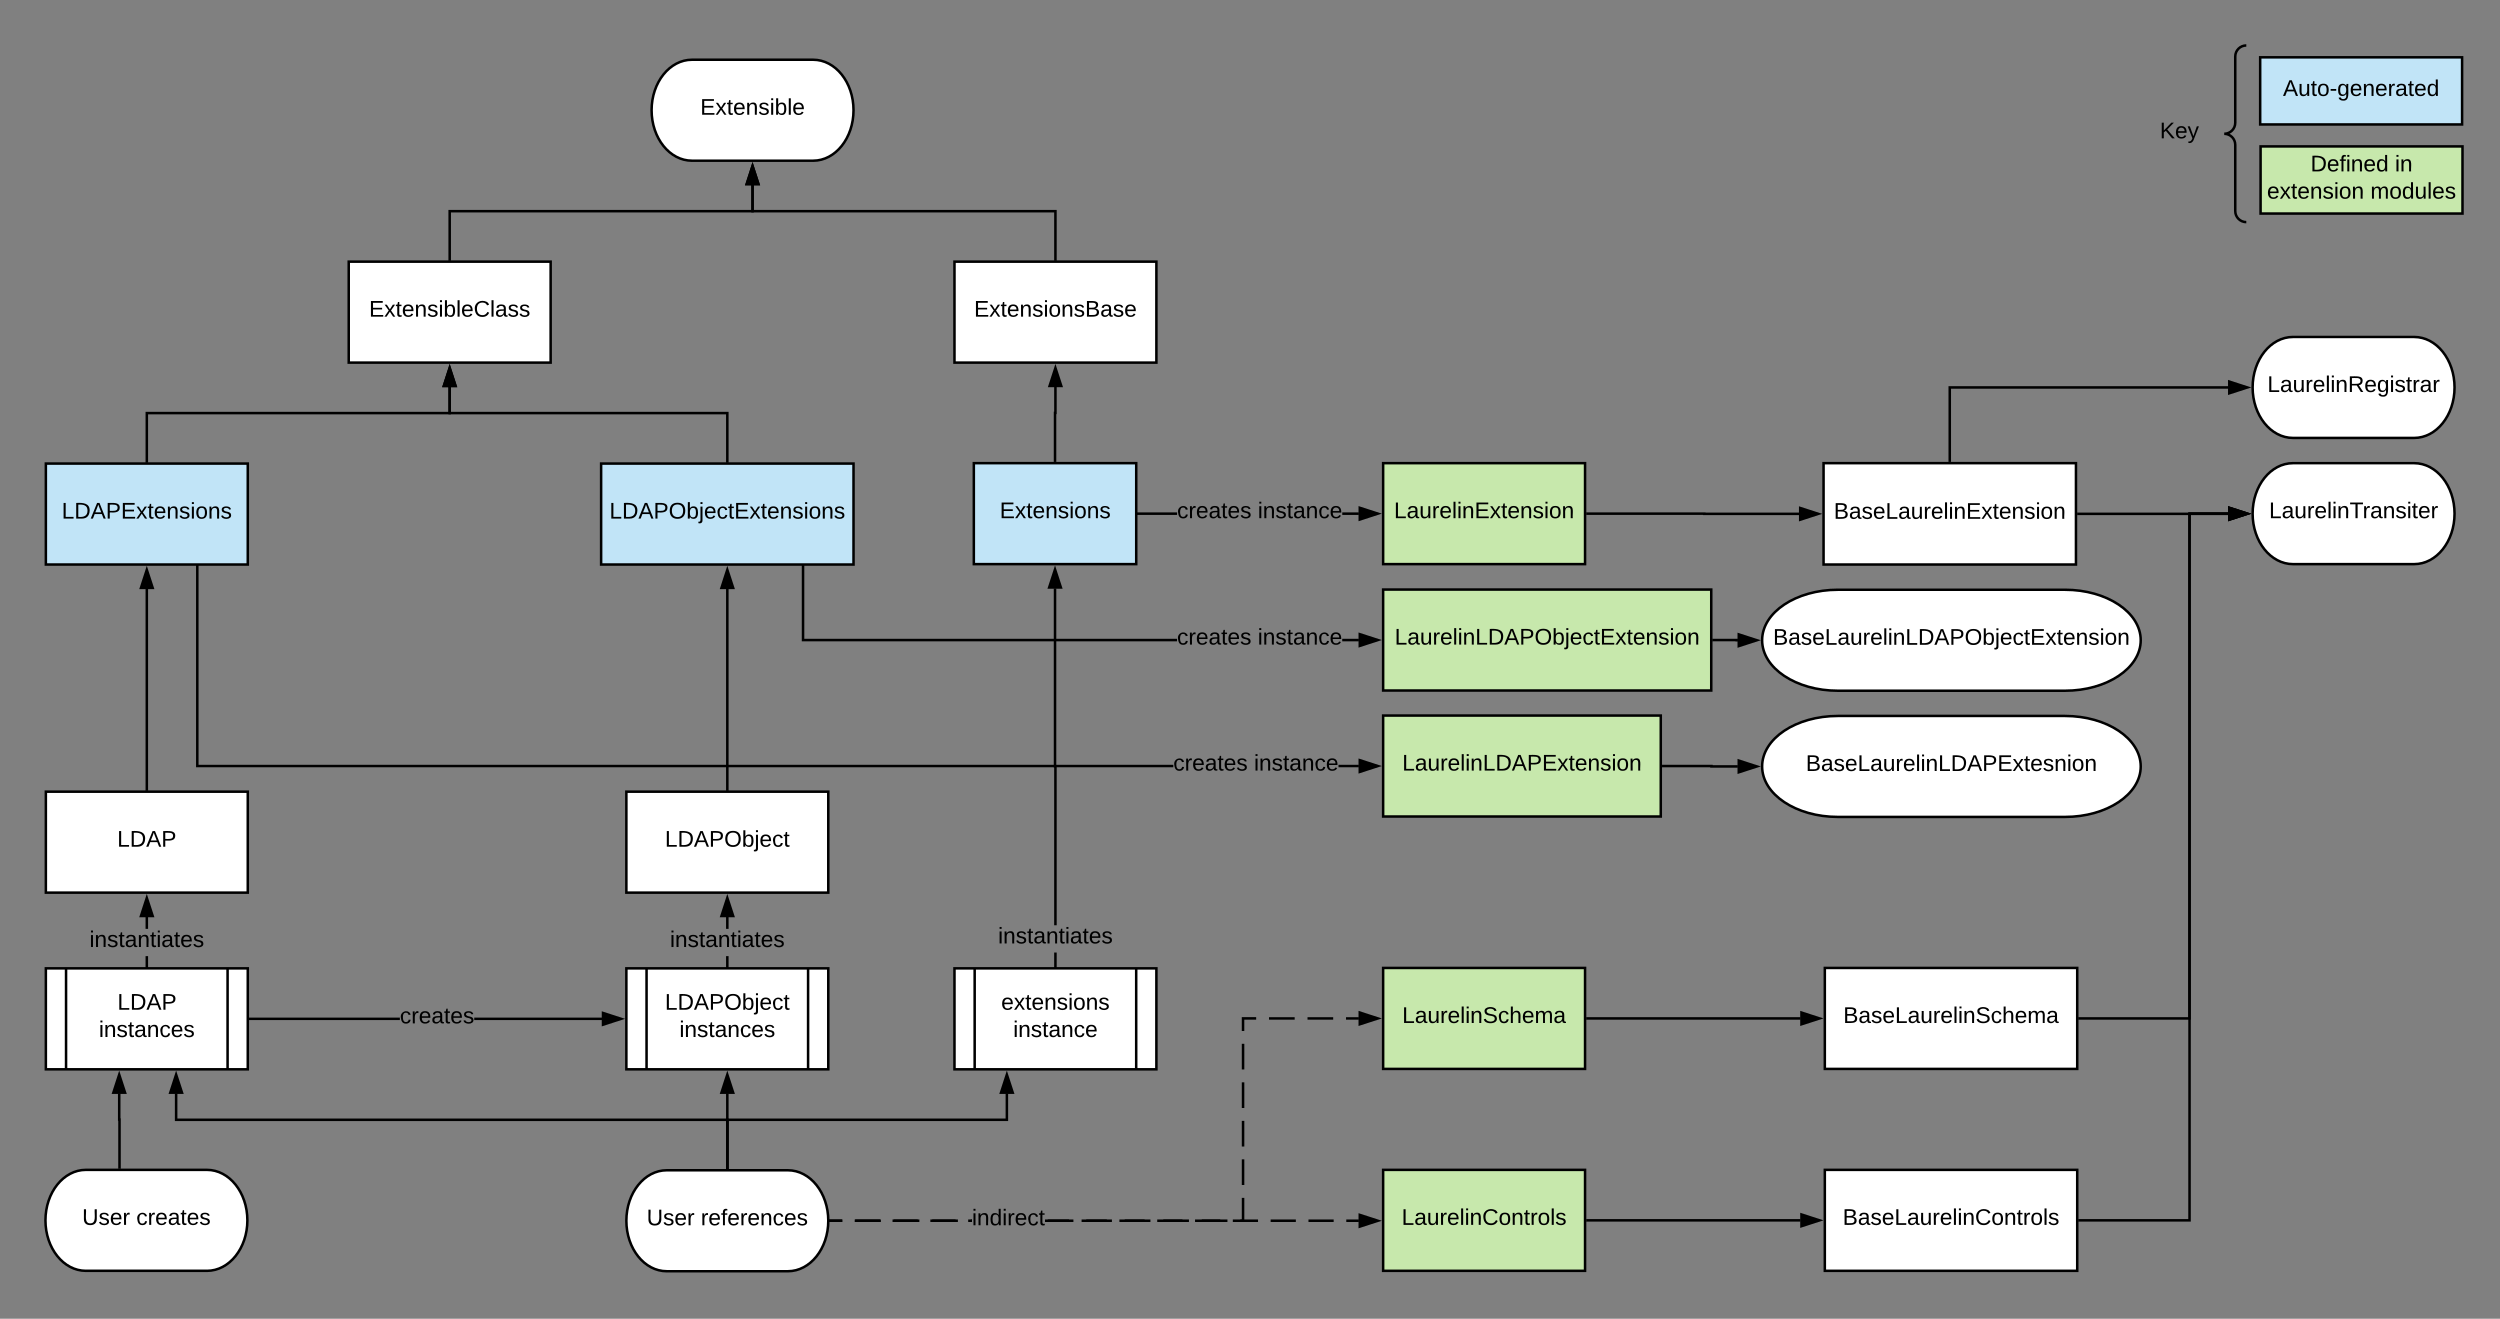<svg xmlns="http://www.w3.org/2000/svg" xmlns:xlink="http://www.w3.org/1999/xlink" xmlns:lucid="lucid" width="1981.04" height="1045"><rect width="100%" height="100%" fill="#808080" stroke="none"/><g transform="translate(0 0)" lucid:page-tab-id="0_0"><path d="M276.34 207.34h160v80h-160z" stroke="#000" stroke-width="2" fill="#fff"/><use xlink:href="#a" transform="matrix(1,0,0,1,281.34,212.34) translate(11.1 38.6)"/><path d="M756.34 207.34h160v80h-160z" stroke="#000" stroke-width="2" fill="#fff"/><use xlink:href="#b" transform="matrix(1,0,0,1,761.34,212.34) translate(10.525 38.6)"/><path d="M36.34 367.34h160v80h-160z" stroke="#000" stroke-width="2" fill="#c1e4f7"/><use xlink:href="#c" transform="matrix(1,0,0,1,41.34,372.34) translate(7.55 38.6)"/><path d="M476.34 367.34h200v80h-200z" stroke="#000" stroke-width="2" fill="#c1e4f7"/><use xlink:href="#d" transform="matrix(1,0,0,1,481.34,372.34) translate(1.575 38.6)"/><path d="M356.34 306.58v20.76h-240v39" stroke="#000" stroke-width="2" fill="none"/><path d="M360.97 305.84h-9.27l4.64-14.26z"/><path d="M362.35 306.84h-12.02l6-18.5zm-9.27-2h6.52l-3.26-10.03zM117.34 367.34h-2v-1h2z"/><path d="M356.34 306.58v20.76h220v39" stroke="#000" stroke-width="2" fill="none"/><path d="M360.97 305.84h-9.27l4.64-14.26z"/><path d="M362.35 306.84h-12.02l6-18.5zm-9.27-2h6.52l-3.26-10.03zM577.34 367.34h-2v-1h2z"/><path d="M771.68 367.02h128.68v80H771.68z" stroke="#000" stroke-width="2" fill="#c1e4f7"/><use xlink:href="#e" transform="matrix(1,0,0,1,776.679,372.019) translate(15.525 38.6)"/><path d="M836.34 306.58v20.6h-.32v38.84" stroke="#000" stroke-width="2" fill="none"/><path d="M840.97 305.84h-9.27l4.64-14.26z"/><path d="M842.35 306.84h-12.02l6-18.5zm-9.27-2h6.52l-3.26-10.03zM837.02 367.02h-2v-1h2z"/><path d="M36.34 627.34h160v80h-160z" stroke="#000" stroke-width="2" fill="#fff"/><use xlink:href="#f" transform="matrix(1,0,0,1,41.34,632.34) translate(51.525 38.6)"/><path d="M116.34 466.58v159.76" stroke="#000" stroke-width="2" fill="none"/><path d="M120.97 465.84h-9.27l4.64-14.26z"/><path d="M122.35 466.84h-12.02l6-18.5zm-9.27-2h6.52l-3.26-10.03zM117.34 627.34h-2v-1h2z"/><path d="M496.34 627.34h160v80h-160z" stroke="#000" stroke-width="2" fill="#fff"/><use xlink:href="#g" transform="matrix(1,0,0,1,501.34,632.34) translate(25.55 38.6)"/><path d="M576.34 466.58v159.76" stroke="#000" stroke-width="2" fill="none"/><path d="M580.97 465.84h-9.27l4.64-14.26z"/><path d="M582.35 466.84h-12.02l6-18.5zm-9.27-2h6.52l-3.26-10.03zM577.34 627.34h-2v-1h2z"/><path d="M36.34 767.34h160v80h-160z" stroke="#000" stroke-width="2" fill="#fff"/><path d="M52.34 767.34v80m128-80v80" stroke="#000" stroke-width="2" fill="none"/><use xlink:href="#h" transform="matrix(1,0,0,1,61.34,772.34) translate(31.7 27.8)"/><use xlink:href="#i" transform="matrix(1,0,0,1,61.34,772.34) translate(17.025 49.4)"/><path d="M117.34 766.34h-2v-8.7h2zm0-30.3h-2v-9.46h2zM117.34 767.34h-2v-1h2zM120.97 725.84h-9.27l4.64-14.26z"/><path d="M122.35 726.84h-12.02l6-18.5zm-9.27-2h6.52l-3.26-10.03z"/><use xlink:href="#j" transform="matrix(1,0,0,1,70.89,736.036) translate(0 14.4)"/><path d="M496.34 767.34h160v80h-160z" stroke="#000" stroke-width="2" fill="#fff"/><path d="M512.34 767.34v80m128-80v80" stroke="#000" stroke-width="2" fill="none"/><use xlink:href="#k" transform="matrix(1,0,0,1,521.34,772.34) translate(5.55 27.8)"/><use xlink:href="#i" transform="matrix(1,0,0,1,521.34,772.34) translate(17.025 49.4)"/><path d="M577.34 766.34h-2v-8.7h2zm0-30.3h-2v-9.46h2zM577.34 767.34h-2v-1h2zM580.97 725.84h-9.27l4.64-14.26z"/><path d="M582.35 726.84h-12.02l6-18.5zm-9.27-2h6.52l-3.26-10.03z"/><use xlink:href="#j" transform="matrix(1,0,0,1,530.89,736.036) translate(0 14.4)"/><path d="M316.86 808.34H197.34v-2h119.52zm160.24 0H375.8v-2h101.3zM197.34 808.34h-1v-2h1zM492.1 807.34l-14.26 4.63v-9.27z"/><path d="M495.34 807.34l-18.5 6v-12zm-16.5 3.26l10.03-3.26-10.03-3.26z"/><use xlink:href="#l" transform="matrix(1,0,0,1,316.865,796.54) translate(0 14.4)"/><path d="M756.34 767.34h160v80h-160z" stroke="#000" stroke-width="2" fill="#fff"/><path d="M772.34 767.34v80m128-80v80" stroke="#000" stroke-width="2" fill="none"/><use xlink:href="#m" transform="matrix(1,0,0,1,781.34,772.34) translate(12.025 27.8)"/><use xlink:href="#n" transform="matrix(1,0,0,1,781.34,772.34) translate(21.525 49.4)"/><path d="M837.34 766.34h-2V754.8h2zm-.32-160.16h.32V733.2h-2V608.18h-.32V466.25h2zM837.34 767.34h-2v-1h2zM840.65 465.52h-9.27l4.64-14.27z"/><path d="M842.03 466.52H830l6.02-18.5zm-9.27-2h6.52l-3.26-10.03z"/><use xlink:href="#j" transform="matrix(1,0,0,1,790.89,733.2) translate(0 14.4)"/><path d="M164.02 927.02c17.67 0 32 17.9 32 40s-14.33 40-32 40h-96c-17.67 0-32-17.9-32-40s14.33-40 32-40z" stroke="#000" stroke-width="2" fill="#fff"/><use xlink:href="#o" transform="matrix(1,0,0,1,41.019,932.019) translate(24.075 38.6)"/><use xlink:href="#p" transform="matrix(1,0,0,1,41.019,932.019) translate(66.975 38.6)"/><path d="M94.7 926.02v-38.84h-.23v-20.6" stroke="#000" stroke-width="2" fill="none"/><path d="M95.7 927.02h-2v-1h2zM99.1 865.84h-9.26l4.63-14.26z"/><path d="M100.48 866.84H88.46l6-18.5zm-9.27-2h6.53l-3.26-10.03z"/><path d="M624.34 927.34c17.67 0 32 17.9 32 40s-14.33 40-32 40h-96c-17.67 0-32-17.9-32-40s14.33-40 32-40z" stroke="#000" stroke-width="2" fill="#fff"/><use xlink:href="#o" transform="matrix(1,0,0,1,501.34,932.34) translate(11.1 38.6)"/><use xlink:href="#q" transform="matrix(1,0,0,1,501.34,932.34) translate(54 38.6)"/><path d="M576.34 926.34v-59.76" stroke="#000" stroke-width="2" fill="none"/><path d="M577.34 927.34h-2v-1h2zM580.97 865.84h-9.27l4.64-14.26z"/><path d="M582.35 866.84h-12.02l6-18.5zm-9.27-2h6.52l-3.26-10.03z"/><path d="M576.34 926.34v-39h221.52v-20.76" stroke="#000" stroke-width="2" fill="none"/><path d="M577.34 927.34h-2v-1h2zM802.5 865.84h-9.28l4.64-14.26z"/><path d="M803.87 866.84h-12.02l6-18.5zm-9.27-2h6.52l-3.26-10.03zM140.57 886.34h436.77v40h-2v-38H138.57v-21.76h2zM577.34 927.34h-2v-1h2zM144.2 865.84h-9.26l4.63-14.26z"/><path d="M145.58 866.84h-12.02l6-18.5zm-9.27-2h6.53l-3.26-10.03z"/><path d="M644.34 47.34c17.67 0 32 17.9 32 40s-14.33 40-32 40h-96c-17.67 0-32-17.9-32-40s14.33-40 32-40z" stroke="#000" stroke-width="2" fill="#fff"/><use xlink:href="#r" transform="matrix(1,0,0,1,521.34,52.34) translate(33.55 38.6)"/><path d="M356.34 206.34v-39h240v-20.76" stroke="#000" stroke-width="2" fill="none"/><path d="M357.34 207.34h-2v-1h2zM600.97 145.84h-9.27l4.64-14.26z"/><path d="M602.35 146.84h-12.02l6-18.5zm-9.27-2h6.52l-3.26-10.03z"/><path d="M836.34 206.34v-39h-240v-20.76" stroke="#000" stroke-width="2" fill="none"/><path d="M837.34 207.34h-2v-1h2zM600.97 145.84h-9.27l4.64-14.26z"/><path d="M602.35 146.84h-12.02l6-18.5zm-9.27-2h6.52l-3.26-10.03z"/><path d="M1096.02 367.02h160v80h-160z" stroke="#000" stroke-width="2" fill="#c7e8ac"/><use xlink:href="#s" transform="matrix(1,0,0,1,1101.019,372.019) translate(3.6 38.6)"/><path d="M932.74 408.02h-31.38v-2h31.38zm144.04 0h-13.14v-2h13.14zM901.36 408.02h-1v-2h1zM1091.78 407.02l-14.26 4.63v-9.27z"/><path d="M1095.02 407.02l-18.5 6v-12zm-16.5 3.26l10.03-3.26-10.03-3.26z"/><use xlink:href="#t" transform="matrix(1,0,0,1,932.739,396.219) translate(0 14.4)"/><use xlink:href="#n" transform="matrix(1,0,0,1,932.739,396.219) translate(63.95 14.4)"/><path d="M1096.02 467.18h260v80h-260z" stroke="#000" stroke-width="2" fill="#c7e8ac"/><use xlink:href="#u" transform="matrix(1,0,0,1,1101.019,472.179) translate(4.15 38.6)"/><path d="M637.34 506.18H932.7v2H635.34v-59.84h2zm439.44 0v2h-13.18v-2zM637.34 448.34h-2v-1h2zM1091.78 507.18l-14.26 4.63v-9.26z"/><path d="M1095.02 507.18l-18.5 6v-12zm-16.5 3.26l10.03-3.26-10.03-3.26z"/><use xlink:href="#t" transform="matrix(1,0,0,1,932.698,496.379) translate(0 14.4)"/><use xlink:href="#n" transform="matrix(1,0,0,1,932.698,496.379) translate(63.95 14.4)"/><path d="M1096.02 567.02h220v80h-220z" stroke="#000" stroke-width="2" fill="#c7e8ac"/><use xlink:href="#v" transform="matrix(1,0,0,1,1101.019,572.019) translate(10.125 38.6)"/><path d="M157.34 606.02h772.4v2h-774.4V448.34h2zm919.44 0v2h-16.14v-2zM157.34 448.34h-2v-1h2zM1091.78 607.02l-14.26 4.63v-9.27z"/><path d="M1095.02 607.02l-18.5 6v-12zm-16.5 3.26l10.03-3.26-10.03-3.26z"/><use xlink:href="#t" transform="matrix(1,0,0,1,929.735,596.219) translate(0 14.4)"/><use xlink:href="#n" transform="matrix(1,0,0,1,929.735,596.219) translate(63.95 14.4)"/><path d="M1445.02 367.02h200v80.32h-200z" stroke="#000" stroke-width="2" fill="#fff"/><use xlink:href="#w" transform="matrix(1,0,0,1,1450.019,372.019) translate(3.1 39.1)"/><path d="M1257.02 407.02h93.5v.16h75.26" stroke="#000" stroke-width="2" fill="none"/><path d="M1257.02 408.02h-1v-2h1zM1440.78 407.18l-14.26 4.63v-9.26z"/><path d="M1444.02 407.18l-18.5 6v-12zm-16.5 3.26l10.03-3.26-10.03-3.26z"/><path d="M1636.34 467.34c33.14 0 60 17.9 60 40s-26.86 40-60 40h-180c-33.14 0-60-17.9-60-40s26.86-40 60-40z" stroke="#000" stroke-width="2" fill="#fff"/><use xlink:href="#x" transform="matrix(1,0,0,1,1401.34,472.34) translate(3.65 38.6)"/><path d="M1357.02 507.18h19.16v.16h.92" stroke="#000" stroke-width="2" fill="none"/><path d="M1357.02 508.18h-1v-2h1zM1392.1 507.34l-14.26 4.63v-9.27z"/><path d="M1395.34 507.34l-18.5 6v-12zm-16.5 3.26l10.03-3.26-10.03-3.26z"/><path d="M1636.34 567.34c33.14 0 60 17.9 60 40s-26.86 40-60 40h-180c-33.14 0-60-17.9-60-40s26.86-40 60-40z" stroke="#000" stroke-width="2" fill="#fff"/><use xlink:href="#y" transform="matrix(1,0,0,1,1401.34,572.34) translate(29.625 38.6)"/><path d="M1317.02 607.02h39.16v.32h20.92" stroke="#000" stroke-width="2" fill="none"/><path d="M1317.02 608.02h-1v-2h1zM1392.1 607.34l-14.26 4.63v-9.27z"/><path d="M1395.34 607.34l-18.5 6v-12zm-16.5 3.26l10.03-3.26-10.03-3.26z"/><path d="M1096.02 767.02h160v80h-160z" stroke="#000" stroke-width="2" fill="#c7e8ac"/><use xlink:href="#z" transform="matrix(1,0,0,1,1101.019,772.019) translate(10.1 38.6)"/><path d="M1096.02 927.02h160v80h-160z" stroke="#000" stroke-width="2" fill="#c7e8ac"/><use xlink:href="#A" transform="matrix(1,0,0,1,1101.019,932.019) translate(9.65 38.6)"/><path d="M667.33 968.34h-10v-2h10zm29.96 0h-20v-2h20zm29.95 0h-19.98v-2h19.98zm29.96 0h-19.97v-2h19.98zm13 0h-3v-2h3zm106.85 0h-19.98v-2h19.98zm29.96 0h-19.97v-2H907zm29.97 0H917v-2h19.97zm29.96 0h-19.97v-2h19.97zm29.96 0H976.9v-2h19.97zm29.95 0h-19.97v-2h19.97zm29.96 0h-19.96v-2h19.97zm19.98 0h-9.98v-2h9.98zm-229.7 0h-19.03v-2h19.04z"/><path d="M657.34 968.34h-1.06l.06-1-.04-1h1.04zM1091.78 967.34l-14.26 4.63v-9.27z"/><path d="M1095.02 967.34l-18.5 6v-12zm-16.5 3.26l10.03-3.26-10.03-3.26zM667.5 968.34h-10.16v-2h10.17zm30.53 0h-20.35v-2h20.35zm30.5 0H708.2v-2h20.34zm30.52 0H738.7v-2h20.35zm11.15 0h-.98v-2h.98zm80.4 0h-20.35v-2h20.34zm30.5 0h-20.33v-2h20.34zm30.52 0h-20.34v-2h20.34zm30.52 0H921.8v-2h20.34zm30.5 0h-20.33v-2h20.35zm13.38 0h-3.2v-2h1.2V949.2h2zm0-29.32h-2v-20.34h2zm0-30.5h-2v-20.35h2zm0-30.52h-2v-20.35h2zm0-30.52h-2v-20.34h2zm9.4-39.46H986v8.95h-2v-10.95h11.4zm30.5 0h-20.34v-2h20.35zm30.52 0h-20.34v-2h20.34zm20.34 0h-10.17v-2h10.18zM657.34 968.34h-1.06l.06-1-.04-1h1.04zM1091.78 807.02l-14.26 4.63v-9.27z"/><path d="M1095.02 807.02l-18.5 6v-12zm-16.5 3.26l10.03-3.26-10.03-3.26z"/><use xlink:href="#B" transform="matrix(1,0,0,1,770.199,956.54) translate(0 14.4)"/><path d="M1446.02 767.02h200v80h-200z" stroke="#000" stroke-width="2" fill="#fff"/><use xlink:href="#C" transform="matrix(1,0,0,1,1451.019,772.019) translate(9.6 38.6)"/><path d="M1446.02 927.02h200v80h-200z" stroke="#000" stroke-width="2" fill="#fff"/><use xlink:href="#D" transform="matrix(1,0,0,1,1451.019,932.019) translate(9.15 38.6)"/><path d="M1257.02 967.02h169.76" stroke="#000" stroke-width="2" fill="none"/><path d="M1257.02 968.02h-1v-2h1zM1441.78 967.02l-14.26 4.63v-9.27z"/><path d="M1445.02 967.02l-18.5 6v-12zm-16.5 3.26l10.03-3.26-10.03-3.26z"/><path d="M1257.02 807.02h169.76" stroke="#000" stroke-width="2" fill="none"/><path d="M1257.02 808.02h-1v-2h1zM1441.78 807.02l-14.26 4.63v-9.27z"/><path d="M1445.02 807.02l-18.5 6v-12zm-16.5 3.26l10.03-3.26-10.03-3.26z"/><path d="M1791 45.42h160v53.2h-160z" stroke="#000" stroke-width="2" fill="#c1e4f7"/><use xlink:href="#E" transform="matrix(1,0,0,1,1796,50.419) translate(13.05 25.6)"/><path d="M1791.32 116.02h160v53.2h-160z" stroke="#000" stroke-width="2" fill="#c7e8ac"/><use xlink:href="#F" transform="matrix(1,0,0,1,1796.321,121.019) translate(34.575 14.8)"/><use xlink:href="#G" transform="matrix(1,0,0,1,1796.321,121.019) translate(101.475 14.8)"/><use xlink:href="#H" transform="matrix(1,0,0,1,1796.321,121.019) translate(0.075 36.4)"/><use xlink:href="#I" transform="matrix(1,0,0,1,1796.321,121.019) translate(82.025 36.4)"/><path d="M1700 36.02h80v140h-80z" fill="none"/><path d="M1780 176.02c-4.83 0-8.75-3.92-8.75-8.75v-52.5c0-4.83-3.92-8.75-8.75-8.75 4.83 0 8.75-3.92 8.75-8.75v-52.5c0-4.83 3.92-8.75 8.75-8.75" stroke="#000" stroke-width="2" fill="none"/><use xlink:href="#J" transform="matrix(1,0,0,1,1705,41.019) translate(6.5 68.6)"/><path d="M1913.02 267.02c17.67 0 32 17.9 32 40s-14.33 40-32 40h-96c-17.67 0-32-17.9-32-40s14.33-40 32-40z" stroke="#000" stroke-width="2" fill="#fff"/><use xlink:href="#K" transform="matrix(1,0,0,1,1790.019,272.019) translate(6.675 38.6)"/><path d="M1913.02 367.02c17.67 0 32 17.9 32 40s-14.33 40-32 40h-96c-17.67 0-32-17.9-32-40s14.33-40 32-40z" stroke="#000" stroke-width="2" fill="#fff"/><use xlink:href="#L" transform="matrix(1,0,0,1,1790.019,372.019) translate(8 38.6)"/><path d="M1647.02 967.02h88v-560h30.76" stroke="#000" stroke-width="2" fill="none"/><path d="M1647.02 968.02h-1v-2h1zM1780.78 407.02l-14.26 4.63v-9.27z"/><path d="M1784.02 407.02l-18.5 6v-12zm-16.5 3.26l10.03-3.26-10.03-3.26z"/><path d="M1647.02 807.02h88v-400h30.76" stroke="#000" stroke-width="2" fill="none"/><path d="M1647.02 808.02h-1v-2h1zM1780.78 407.02l-14.26 4.63v-9.27z"/><path d="M1784.02 407.02l-18.5 6v-12zm-16.5 3.26l10.03-3.26-10.03-3.26z"/><path d="M1646.02 407.18h119.77" stroke="#000" stroke-width="2" fill="none"/><path d="M1646.02 408.18h-1v-2h1zM1780.8 407.18l-14.28 4.63v-9.26z"/><path d="M1784.02 407.18l-18.5 6v-12zm-16.5 3.26l10.03-3.26-10.03-3.26z"/><path d="M1545.02 366.02v-59h220.76" stroke="#000" stroke-width="2" fill="none"/><path d="M1546.02 367.02h-2v-1h2zM1780.78 307.02l-14.26 4.63v-9.27z"/><path d="M1784.02 307.02l-18.5 6v-12zm-16.5 3.26l10.03-3.26-10.03-3.26z"/><defs><path d="M30 0v-248h187v28H63v79h144v27H63v87h162V0H30" id="M"/><path d="M141 0L90-78 38 0H4l68-98-65-92h35l48 74 47-74h35l-64 92 68 98h-35" id="N"/><path d="M59-47c-2 24 18 29 38 22v24C64 9 27 4 27-40v-127H5v-23h24l9-43h21v43h35v23H59v120" id="O"/><path d="M100-194c63 0 86 42 84 106H49c0 40 14 67 53 68 26 1 43-12 49-29l28 8c-11 28-37 45-77 45C44 4 14-33 15-96c1-61 26-98 85-98zm52 81c6-60-76-77-97-28-3 7-6 17-6 28h103" id="P"/><path d="M117-194c89-4 53 116 60 194h-32v-121c0-31-8-49-39-48C34-167 62-67 57 0H25l-1-190h30c1 10-1 24 2 32 11-22 29-35 61-36" id="Q"/><path d="M135-143c-3-34-86-38-87 0 15 53 115 12 119 90S17 21 10-45l28-5c4 36 97 45 98 0-10-56-113-15-118-90-4-57 82-63 122-42 12 7 21 19 24 35" id="R"/><path d="M24-231v-30h32v30H24zM24 0v-190h32V0H24" id="S"/><path d="M115-194c53 0 69 39 70 98 0 66-23 100-70 100C84 3 66-7 56-30L54 0H23l1-261h32v101c10-23 28-34 59-34zm-8 174c40 0 45-34 45-75 0-40-5-75-45-74-42 0-51 32-51 76 0 43 10 73 51 73" id="T"/><path d="M24 0v-261h32V0H24" id="U"/><path d="M212-179c-10-28-35-45-73-45-59 0-87 40-87 99 0 60 29 101 89 101 43 0 62-24 78-52l27 14C228-24 195 4 139 4 59 4 22-46 18-125c-6-104 99-153 187-111 19 9 31 26 39 46" id="V"/><path d="M141-36C126-15 110 5 73 4 37 3 15-17 15-53c-1-64 63-63 125-63 3-35-9-54-41-54-24 1-41 7-42 31l-33-3c5-37 33-52 76-52 45 0 72 20 72 64v82c-1 20 7 32 28 27v20c-31 9-61-2-59-35zM48-53c0 20 12 33 32 33 41-3 63-29 60-74-43 2-92-5-92 41" id="W"/><g id="a"><use transform="matrix(0.05,0,0,0.05,0,0)" xlink:href="#M"/><use transform="matrix(0.05,0,0,0.05,12,0)" xlink:href="#N"/><use transform="matrix(0.05,0,0,0.05,21,0)" xlink:href="#O"/><use transform="matrix(0.05,0,0,0.05,26,0)" xlink:href="#P"/><use transform="matrix(0.05,0,0,0.05,36,0)" xlink:href="#Q"/><use transform="matrix(0.05,0,0,0.05,46,0)" xlink:href="#R"/><use transform="matrix(0.05,0,0,0.05,55,0)" xlink:href="#S"/><use transform="matrix(0.05,0,0,0.05,58.95,0)" xlink:href="#T"/><use transform="matrix(0.05,0,0,0.05,68.95,0)" xlink:href="#U"/><use transform="matrix(0.05,0,0,0.05,72.9,0)" xlink:href="#P"/><use transform="matrix(0.05,0,0,0.05,82.9,0)" xlink:href="#V"/><use transform="matrix(0.05,0,0,0.05,95.85,0)" xlink:href="#U"/><use transform="matrix(0.05,0,0,0.05,99.8,0)" xlink:href="#W"/><use transform="matrix(0.05,0,0,0.05,109.8,0)" xlink:href="#R"/><use transform="matrix(0.05,0,0,0.05,118.8,0)" xlink:href="#R"/></g><path d="M100-194c62-1 85 37 85 99 1 63-27 99-86 99S16-35 15-95c0-66 28-99 85-99zM99-20c44 1 53-31 53-75 0-43-8-75-51-75s-53 32-53 75 10 74 51 75" id="X"/><path d="M160-131c35 5 61 23 61 61C221 17 115-2 30 0v-248c76 3 177-17 177 60 0 33-19 50-47 57zm-97-11c50-1 110 9 110-42 0-47-63-36-110-37v79zm0 115c55-2 124 14 124-45 0-56-70-42-124-44v89" id="Y"/><g id="b"><use transform="matrix(0.05,0,0,0.05,0,0)" xlink:href="#M"/><use transform="matrix(0.05,0,0,0.05,12,0)" xlink:href="#N"/><use transform="matrix(0.05,0,0,0.05,21,0)" xlink:href="#O"/><use transform="matrix(0.05,0,0,0.05,26,0)" xlink:href="#P"/><use transform="matrix(0.05,0,0,0.05,36,0)" xlink:href="#Q"/><use transform="matrix(0.05,0,0,0.05,46,0)" xlink:href="#R"/><use transform="matrix(0.05,0,0,0.05,55,0)" xlink:href="#S"/><use transform="matrix(0.05,0,0,0.05,58.95,0)" xlink:href="#X"/><use transform="matrix(0.05,0,0,0.05,68.95,0)" xlink:href="#Q"/><use transform="matrix(0.05,0,0,0.05,78.95,0)" xlink:href="#R"/><use transform="matrix(0.05,0,0,0.05,87.95,0)" xlink:href="#Y"/><use transform="matrix(0.05,0,0,0.05,99.95,0)" xlink:href="#W"/><use transform="matrix(0.05,0,0,0.05,109.95,0)" xlink:href="#R"/><use transform="matrix(0.05,0,0,0.05,118.95,0)" xlink:href="#P"/></g><path d="M30 0v-248h33v221h125V0H30" id="Z"/><path d="M30-248c118-7 216 8 213 122C240-48 200 0 122 0H30v-248zM63-27c89 8 146-16 146-99s-60-101-146-95v194" id="aa"/><path d="M205 0l-28-72H64L36 0H1l101-248h38L239 0h-34zm-38-99l-47-123c-12 45-31 82-46 123h93" id="ab"/><path d="M30-248c87 1 191-15 191 75 0 78-77 80-158 76V0H30v-248zm33 125c57 0 124 11 124-50 0-59-68-47-124-48v98" id="ac"/><g id="c"><use transform="matrix(0.05,0,0,0.05,0,0)" xlink:href="#Z"/><use transform="matrix(0.05,0,0,0.05,10,0)" xlink:href="#aa"/><use transform="matrix(0.05,0,0,0.05,22.95,0)" xlink:href="#ab"/><use transform="matrix(0.05,0,0,0.05,34.95,0)" xlink:href="#ac"/><use transform="matrix(0.05,0,0,0.05,46.95,0)" xlink:href="#M"/><use transform="matrix(0.05,0,0,0.05,58.95,0)" xlink:href="#N"/><use transform="matrix(0.05,0,0,0.05,67.95,0)" xlink:href="#O"/><use transform="matrix(0.05,0,0,0.05,72.95,0)" xlink:href="#P"/><use transform="matrix(0.05,0,0,0.05,82.95,0)" xlink:href="#Q"/><use transform="matrix(0.05,0,0,0.05,92.95,0)" xlink:href="#R"/><use transform="matrix(0.05,0,0,0.05,101.95,0)" xlink:href="#S"/><use transform="matrix(0.05,0,0,0.05,105.9,0)" xlink:href="#X"/><use transform="matrix(0.05,0,0,0.05,115.9,0)" xlink:href="#Q"/><use transform="matrix(0.05,0,0,0.05,125.9,0)" xlink:href="#R"/></g><path d="M140-251c81 0 123 46 123 126C263-46 219 4 140 4 59 4 17-45 17-125s42-126 123-126zm0 227c63 0 89-41 89-101s-29-99-89-99c-61 0-89 39-89 99S79-25 140-24" id="ad"/><path d="M24-231v-30h32v30H24zM-9 49c24 4 33-6 33-30v-209h32V24c2 40-23 58-65 49V49" id="ae"/><path d="M96-169c-40 0-48 33-48 73s9 75 48 75c24 0 41-14 43-38l32 2c-6 37-31 61-74 61-59 0-76-41-82-99-10-93 101-131 147-64 4 7 5 14 7 22l-32 3c-4-21-16-35-41-35" id="af"/><g id="d"><use transform="matrix(0.05,0,0,0.05,0,0)" xlink:href="#Z"/><use transform="matrix(0.05,0,0,0.05,10,0)" xlink:href="#aa"/><use transform="matrix(0.05,0,0,0.05,22.95,0)" xlink:href="#ab"/><use transform="matrix(0.05,0,0,0.05,34.95,0)" xlink:href="#ac"/><use transform="matrix(0.05,0,0,0.05,46.95,0)" xlink:href="#ad"/><use transform="matrix(0.05,0,0,0.05,60.95,0)" xlink:href="#T"/><use transform="matrix(0.05,0,0,0.05,70.95,0)" xlink:href="#ae"/><use transform="matrix(0.05,0,0,0.05,74.9,0)" xlink:href="#P"/><use transform="matrix(0.05,0,0,0.05,84.9,0)" xlink:href="#af"/><use transform="matrix(0.05,0,0,0.05,93.9,0)" xlink:href="#O"/><use transform="matrix(0.05,0,0,0.05,98.9,0)" xlink:href="#M"/><use transform="matrix(0.05,0,0,0.05,110.9,0)" xlink:href="#N"/><use transform="matrix(0.05,0,0,0.05,119.9,0)" xlink:href="#O"/><use transform="matrix(0.05,0,0,0.05,124.9,0)" xlink:href="#P"/><use transform="matrix(0.05,0,0,0.05,134.9,0)" xlink:href="#Q"/><use transform="matrix(0.05,0,0,0.05,144.9,0)" xlink:href="#R"/><use transform="matrix(0.05,0,0,0.05,153.9,0)" xlink:href="#S"/><use transform="matrix(0.05,0,0,0.05,157.85,0)" xlink:href="#X"/><use transform="matrix(0.05,0,0,0.05,167.85,0)" xlink:href="#Q"/><use transform="matrix(0.05,0,0,0.05,177.85,0)" xlink:href="#R"/></g><g id="e"><use transform="matrix(0.05,0,0,0.05,0,0)" xlink:href="#M"/><use transform="matrix(0.05,0,0,0.05,12,0)" xlink:href="#N"/><use transform="matrix(0.05,0,0,0.05,21,0)" xlink:href="#O"/><use transform="matrix(0.05,0,0,0.05,26,0)" xlink:href="#P"/><use transform="matrix(0.05,0,0,0.05,36,0)" xlink:href="#Q"/><use transform="matrix(0.05,0,0,0.05,46,0)" xlink:href="#R"/><use transform="matrix(0.05,0,0,0.05,55,0)" xlink:href="#S"/><use transform="matrix(0.05,0,0,0.05,58.95,0)" xlink:href="#X"/><use transform="matrix(0.05,0,0,0.05,68.95,0)" xlink:href="#Q"/><use transform="matrix(0.05,0,0,0.05,78.95,0)" xlink:href="#R"/></g><g id="f"><use transform="matrix(0.05,0,0,0.05,0,0)" xlink:href="#Z"/><use transform="matrix(0.05,0,0,0.05,10,0)" xlink:href="#aa"/><use transform="matrix(0.05,0,0,0.05,22.95,0)" xlink:href="#ab"/><use transform="matrix(0.05,0,0,0.05,34.95,0)" xlink:href="#ac"/></g><g id="g"><use transform="matrix(0.05,0,0,0.05,0,0)" xlink:href="#Z"/><use transform="matrix(0.05,0,0,0.05,10,0)" xlink:href="#aa"/><use transform="matrix(0.05,0,0,0.05,22.95,0)" xlink:href="#ab"/><use transform="matrix(0.05,0,0,0.05,34.95,0)" xlink:href="#ac"/><use transform="matrix(0.05,0,0,0.05,46.95,0)" xlink:href="#ad"/><use transform="matrix(0.05,0,0,0.05,60.95,0)" xlink:href="#T"/><use transform="matrix(0.05,0,0,0.05,70.95,0)" xlink:href="#ae"/><use transform="matrix(0.05,0,0,0.05,74.9,0)" xlink:href="#P"/><use transform="matrix(0.05,0,0,0.05,84.9,0)" xlink:href="#af"/><use transform="matrix(0.05,0,0,0.05,93.9,0)" xlink:href="#O"/></g><g id="h"><use transform="matrix(0.05,0,0,0.05,0,0)" xlink:href="#Z"/><use transform="matrix(0.05,0,0,0.05,10,0)" xlink:href="#aa"/><use transform="matrix(0.05,0,0,0.05,22.95,0)" xlink:href="#ab"/><use transform="matrix(0.05,0,0,0.05,34.95,0)" xlink:href="#ac"/></g><g id="i"><use transform="matrix(0.05,0,0,0.05,0,0)" xlink:href="#S"/><use transform="matrix(0.05,0,0,0.05,3.95,0)" xlink:href="#Q"/><use transform="matrix(0.05,0,0,0.05,13.95,0)" xlink:href="#R"/><use transform="matrix(0.05,0,0,0.05,22.95,0)" xlink:href="#O"/><use transform="matrix(0.05,0,0,0.05,27.95,0)" xlink:href="#W"/><use transform="matrix(0.05,0,0,0.05,37.95,0)" xlink:href="#Q"/><use transform="matrix(0.05,0,0,0.05,47.95,0)" xlink:href="#af"/><use transform="matrix(0.05,0,0,0.05,56.95,0)" xlink:href="#P"/><use transform="matrix(0.05,0,0,0.05,66.95,0)" xlink:href="#R"/></g><g id="j"><use transform="matrix(0.05,0,0,0.05,0,0)" xlink:href="#S"/><use transform="matrix(0.05,0,0,0.05,3.95,0)" xlink:href="#Q"/><use transform="matrix(0.05,0,0,0.05,13.95,0)" xlink:href="#R"/><use transform="matrix(0.05,0,0,0.05,22.95,0)" xlink:href="#O"/><use transform="matrix(0.05,0,0,0.05,27.95,0)" xlink:href="#W"/><use transform="matrix(0.05,0,0,0.05,37.95,0)" xlink:href="#Q"/><use transform="matrix(0.05,0,0,0.05,47.95,0)" xlink:href="#O"/><use transform="matrix(0.05,0,0,0.05,52.95,0)" xlink:href="#S"/><use transform="matrix(0.05,0,0,0.05,56.9,0)" xlink:href="#W"/><use transform="matrix(0.05,0,0,0.05,66.9,0)" xlink:href="#O"/><use transform="matrix(0.05,0,0,0.05,71.9,0)" xlink:href="#P"/><use transform="matrix(0.05,0,0,0.05,81.9,0)" xlink:href="#R"/></g><g id="k"><use transform="matrix(0.05,0,0,0.05,0,0)" xlink:href="#Z"/><use transform="matrix(0.05,0,0,0.05,10,0)" xlink:href="#aa"/><use transform="matrix(0.05,0,0,0.05,22.95,0)" xlink:href="#ab"/><use transform="matrix(0.05,0,0,0.05,34.95,0)" xlink:href="#ac"/><use transform="matrix(0.05,0,0,0.05,46.95,0)" xlink:href="#ad"/><use transform="matrix(0.05,0,0,0.05,60.95,0)" xlink:href="#T"/><use transform="matrix(0.05,0,0,0.05,70.95,0)" xlink:href="#ae"/><use transform="matrix(0.05,0,0,0.05,74.9,0)" xlink:href="#P"/><use transform="matrix(0.05,0,0,0.05,84.9,0)" xlink:href="#af"/><use transform="matrix(0.05,0,0,0.05,93.9,0)" xlink:href="#O"/></g><path d="M114-163C36-179 61-72 57 0H25l-1-190h30c1 12-1 29 2 39 6-27 23-49 58-41v29" id="ag"/><g id="l"><use transform="matrix(0.05,0,0,0.05,0,0)" xlink:href="#af"/><use transform="matrix(0.05,0,0,0.05,9,0)" xlink:href="#ag"/><use transform="matrix(0.05,0,0,0.05,14.95,0)" xlink:href="#P"/><use transform="matrix(0.05,0,0,0.05,24.95,0)" xlink:href="#W"/><use transform="matrix(0.05,0,0,0.05,34.95,0)" xlink:href="#O"/><use transform="matrix(0.05,0,0,0.05,39.95,0)" xlink:href="#P"/><use transform="matrix(0.05,0,0,0.05,49.95,0)" xlink:href="#R"/></g><g id="m"><use transform="matrix(0.05,0,0,0.05,0,0)" xlink:href="#P"/><use transform="matrix(0.05,0,0,0.05,10,0)" xlink:href="#N"/><use transform="matrix(0.05,0,0,0.05,19,0)" xlink:href="#O"/><use transform="matrix(0.05,0,0,0.05,24,0)" xlink:href="#P"/><use transform="matrix(0.05,0,0,0.05,34,0)" xlink:href="#Q"/><use transform="matrix(0.05,0,0,0.05,44,0)" xlink:href="#R"/><use transform="matrix(0.05,0,0,0.05,53,0)" xlink:href="#S"/><use transform="matrix(0.05,0,0,0.05,56.95,0)" xlink:href="#X"/><use transform="matrix(0.05,0,0,0.05,66.95,0)" xlink:href="#Q"/><use transform="matrix(0.05,0,0,0.05,76.95,0)" xlink:href="#R"/></g><g id="n"><use transform="matrix(0.05,0,0,0.05,0,0)" xlink:href="#S"/><use transform="matrix(0.05,0,0,0.05,3.95,0)" xlink:href="#Q"/><use transform="matrix(0.05,0,0,0.05,13.95,0)" xlink:href="#R"/><use transform="matrix(0.05,0,0,0.05,22.95,0)" xlink:href="#O"/><use transform="matrix(0.05,0,0,0.05,27.95,0)" xlink:href="#W"/><use transform="matrix(0.05,0,0,0.05,37.95,0)" xlink:href="#Q"/><use transform="matrix(0.05,0,0,0.05,47.95,0)" xlink:href="#af"/><use transform="matrix(0.05,0,0,0.05,56.95,0)" xlink:href="#P"/></g><path d="M232-93c-1 65-40 97-104 97C67 4 28-28 28-90v-158h33c8 89-33 224 67 224 102 0 64-133 71-224h33v155" id="ah"/><g id="o"><use transform="matrix(0.05,0,0,0.05,0,0)" xlink:href="#ah"/><use transform="matrix(0.05,0,0,0.05,12.95,0)" xlink:href="#R"/><use transform="matrix(0.05,0,0,0.05,21.95,0)" xlink:href="#P"/><use transform="matrix(0.05,0,0,0.05,31.95,0)" xlink:href="#ag"/></g><g id="p"><use transform="matrix(0.05,0,0,0.05,0,0)" xlink:href="#af"/><use transform="matrix(0.05,0,0,0.05,9,0)" xlink:href="#ag"/><use transform="matrix(0.05,0,0,0.05,14.95,0)" xlink:href="#P"/><use transform="matrix(0.05,0,0,0.05,24.95,0)" xlink:href="#W"/><use transform="matrix(0.05,0,0,0.05,34.95,0)" xlink:href="#O"/><use transform="matrix(0.05,0,0,0.05,39.95,0)" xlink:href="#P"/><use transform="matrix(0.05,0,0,0.05,49.95,0)" xlink:href="#R"/></g><path d="M101-234c-31-9-42 10-38 44h38v23H63V0H32v-167H5v-23h27c-7-52 17-82 69-68v24" id="ai"/><g id="q"><use transform="matrix(0.05,0,0,0.05,0,0)" xlink:href="#ag"/><use transform="matrix(0.05,0,0,0.05,5.95,0)" xlink:href="#P"/><use transform="matrix(0.05,0,0,0.05,15.95,0)" xlink:href="#ai"/><use transform="matrix(0.05,0,0,0.05,20.95,0)" xlink:href="#P"/><use transform="matrix(0.05,0,0,0.05,30.95,0)" xlink:href="#ag"/><use transform="matrix(0.05,0,0,0.05,36.9,0)" xlink:href="#P"/><use transform="matrix(0.05,0,0,0.05,46.9,0)" xlink:href="#Q"/><use transform="matrix(0.05,0,0,0.05,56.9,0)" xlink:href="#af"/><use transform="matrix(0.05,0,0,0.05,65.9,0)" xlink:href="#P"/><use transform="matrix(0.05,0,0,0.05,75.9,0)" xlink:href="#R"/></g><g id="r"><use transform="matrix(0.05,0,0,0.05,0,0)" xlink:href="#M"/><use transform="matrix(0.05,0,0,0.05,12,0)" xlink:href="#N"/><use transform="matrix(0.05,0,0,0.05,21,0)" xlink:href="#O"/><use transform="matrix(0.05,0,0,0.05,26,0)" xlink:href="#P"/><use transform="matrix(0.05,0,0,0.05,36,0)" xlink:href="#Q"/><use transform="matrix(0.05,0,0,0.05,46,0)" xlink:href="#R"/><use transform="matrix(0.05,0,0,0.05,55,0)" xlink:href="#S"/><use transform="matrix(0.05,0,0,0.05,58.95,0)" xlink:href="#T"/><use transform="matrix(0.05,0,0,0.05,68.95,0)" xlink:href="#U"/><use transform="matrix(0.05,0,0,0.05,72.9,0)" xlink:href="#P"/></g><path d="M84 4C-5 8 30-112 23-190h32v120c0 31 7 50 39 49 72-2 45-101 50-169h31l1 190h-30c-1-10 1-25-2-33-11 22-28 36-60 37" id="aj"/><g id="s"><use transform="matrix(0.05,0,0,0.05,0,0)" xlink:href="#Z"/><use transform="matrix(0.05,0,0,0.05,10,0)" xlink:href="#W"/><use transform="matrix(0.05,0,0,0.05,20,0)" xlink:href="#aj"/><use transform="matrix(0.05,0,0,0.05,30,0)" xlink:href="#ag"/><use transform="matrix(0.05,0,0,0.05,35.95,0)" xlink:href="#P"/><use transform="matrix(0.05,0,0,0.05,45.95,0)" xlink:href="#U"/><use transform="matrix(0.05,0,0,0.05,49.9,0)" xlink:href="#S"/><use transform="matrix(0.05,0,0,0.05,53.85,0)" xlink:href="#Q"/><use transform="matrix(0.05,0,0,0.05,63.85,0)" xlink:href="#M"/><use transform="matrix(0.05,0,0,0.05,75.85,0)" xlink:href="#N"/><use transform="matrix(0.05,0,0,0.05,84.85,0)" xlink:href="#O"/><use transform="matrix(0.05,0,0,0.05,89.85,0)" xlink:href="#P"/><use transform="matrix(0.05,0,0,0.05,99.85,0)" xlink:href="#Q"/><use transform="matrix(0.05,0,0,0.05,109.85,0)" xlink:href="#R"/><use transform="matrix(0.05,0,0,0.05,118.85,0)" xlink:href="#S"/><use transform="matrix(0.05,0,0,0.05,122.8,0)" xlink:href="#X"/><use transform="matrix(0.05,0,0,0.05,132.8,0)" xlink:href="#Q"/></g><g id="t"><use transform="matrix(0.05,0,0,0.05,0,0)" xlink:href="#af"/><use transform="matrix(0.05,0,0,0.05,9,0)" xlink:href="#ag"/><use transform="matrix(0.05,0,0,0.05,14.95,0)" xlink:href="#P"/><use transform="matrix(0.05,0,0,0.05,24.95,0)" xlink:href="#W"/><use transform="matrix(0.05,0,0,0.05,34.95,0)" xlink:href="#O"/><use transform="matrix(0.05,0,0,0.05,39.95,0)" xlink:href="#P"/><use transform="matrix(0.05,0,0,0.05,49.95,0)" xlink:href="#R"/></g><g id="u"><use transform="matrix(0.05,0,0,0.05,0,0)" xlink:href="#Z"/><use transform="matrix(0.05,0,0,0.05,10,0)" xlink:href="#W"/><use transform="matrix(0.05,0,0,0.05,20,0)" xlink:href="#aj"/><use transform="matrix(0.05,0,0,0.05,30,0)" xlink:href="#ag"/><use transform="matrix(0.05,0,0,0.05,35.95,0)" xlink:href="#P"/><use transform="matrix(0.05,0,0,0.05,45.95,0)" xlink:href="#U"/><use transform="matrix(0.05,0,0,0.05,49.9,0)" xlink:href="#S"/><use transform="matrix(0.05,0,0,0.05,53.85,0)" xlink:href="#Q"/><use transform="matrix(0.05,0,0,0.05,63.85,0)" xlink:href="#Z"/><use transform="matrix(0.05,0,0,0.05,73.85,0)" xlink:href="#aa"/><use transform="matrix(0.05,0,0,0.05,86.8,0)" xlink:href="#ab"/><use transform="matrix(0.05,0,0,0.05,98.8,0)" xlink:href="#ac"/><use transform="matrix(0.05,0,0,0.05,110.8,0)" xlink:href="#ad"/><use transform="matrix(0.05,0,0,0.05,124.8,0)" xlink:href="#T"/><use transform="matrix(0.05,0,0,0.05,134.8,0)" xlink:href="#ae"/><use transform="matrix(0.05,0,0,0.05,138.75,0)" xlink:href="#P"/><use transform="matrix(0.05,0,0,0.05,148.75,0)" xlink:href="#af"/><use transform="matrix(0.05,0,0,0.05,157.75,0)" xlink:href="#O"/><use transform="matrix(0.05,0,0,0.05,162.75,0)" xlink:href="#M"/><use transform="matrix(0.05,0,0,0.05,174.75,0)" xlink:href="#N"/><use transform="matrix(0.05,0,0,0.05,183.75,0)" xlink:href="#O"/><use transform="matrix(0.05,0,0,0.05,188.75,0)" xlink:href="#P"/><use transform="matrix(0.05,0,0,0.05,198.75,0)" xlink:href="#Q"/><use transform="matrix(0.05,0,0,0.05,208.75,0)" xlink:href="#R"/><use transform="matrix(0.05,0,0,0.05,217.75,0)" xlink:href="#S"/><use transform="matrix(0.05,0,0,0.05,221.7,0)" xlink:href="#X"/><use transform="matrix(0.05,0,0,0.05,231.7,0)" xlink:href="#Q"/></g><g id="v"><use transform="matrix(0.05,0,0,0.05,0,0)" xlink:href="#Z"/><use transform="matrix(0.05,0,0,0.05,10,0)" xlink:href="#W"/><use transform="matrix(0.05,0,0,0.05,20,0)" xlink:href="#aj"/><use transform="matrix(0.05,0,0,0.05,30,0)" xlink:href="#ag"/><use transform="matrix(0.05,0,0,0.05,35.95,0)" xlink:href="#P"/><use transform="matrix(0.05,0,0,0.05,45.95,0)" xlink:href="#U"/><use transform="matrix(0.05,0,0,0.05,49.9,0)" xlink:href="#S"/><use transform="matrix(0.05,0,0,0.05,53.85,0)" xlink:href="#Q"/><use transform="matrix(0.05,0,0,0.05,63.85,0)" xlink:href="#Z"/><use transform="matrix(0.05,0,0,0.05,73.85,0)" xlink:href="#aa"/><use transform="matrix(0.05,0,0,0.05,86.8,0)" xlink:href="#ab"/><use transform="matrix(0.05,0,0,0.05,98.8,0)" xlink:href="#ac"/><use transform="matrix(0.05,0,0,0.05,110.8,0)" xlink:href="#M"/><use transform="matrix(0.05,0,0,0.05,122.8,0)" xlink:href="#N"/><use transform="matrix(0.05,0,0,0.05,131.8,0)" xlink:href="#O"/><use transform="matrix(0.05,0,0,0.05,136.8,0)" xlink:href="#P"/><use transform="matrix(0.05,0,0,0.05,146.8,0)" xlink:href="#Q"/><use transform="matrix(0.05,0,0,0.05,156.8,0)" xlink:href="#R"/><use transform="matrix(0.05,0,0,0.05,165.8,0)" xlink:href="#S"/><use transform="matrix(0.05,0,0,0.05,169.75,0)" xlink:href="#X"/><use transform="matrix(0.05,0,0,0.05,179.75,0)" xlink:href="#Q"/></g><g id="w"><use transform="matrix(0.05,0,0,0.05,0,0)" xlink:href="#Y"/><use transform="matrix(0.05,0,0,0.05,12,0)" xlink:href="#W"/><use transform="matrix(0.05,0,0,0.05,22,0)" xlink:href="#R"/><use transform="matrix(0.05,0,0,0.05,31,0)" xlink:href="#P"/><use transform="matrix(0.05,0,0,0.05,41,0)" xlink:href="#Z"/><use transform="matrix(0.05,0,0,0.05,51,0)" xlink:href="#W"/><use transform="matrix(0.05,0,0,0.05,61,0)" xlink:href="#aj"/><use transform="matrix(0.05,0,0,0.05,71,0)" xlink:href="#ag"/><use transform="matrix(0.05,0,0,0.05,76.95,0)" xlink:href="#P"/><use transform="matrix(0.05,0,0,0.05,86.95,0)" xlink:href="#U"/><use transform="matrix(0.05,0,0,0.05,90.9,0)" xlink:href="#S"/><use transform="matrix(0.05,0,0,0.05,94.85,0)" xlink:href="#Q"/><use transform="matrix(0.05,0,0,0.05,104.85,0)" xlink:href="#M"/><use transform="matrix(0.05,0,0,0.05,116.85,0)" xlink:href="#N"/><use transform="matrix(0.05,0,0,0.05,125.85,0)" xlink:href="#O"/><use transform="matrix(0.05,0,0,0.05,130.85,0)" xlink:href="#P"/><use transform="matrix(0.05,0,0,0.05,140.85,0)" xlink:href="#Q"/><use transform="matrix(0.05,0,0,0.05,150.85,0)" xlink:href="#R"/><use transform="matrix(0.05,0,0,0.05,159.85,0)" xlink:href="#S"/><use transform="matrix(0.05,0,0,0.05,163.8,0)" xlink:href="#X"/><use transform="matrix(0.05,0,0,0.05,173.8,0)" xlink:href="#Q"/></g><g id="x"><use transform="matrix(0.05,0,0,0.05,0,0)" xlink:href="#Y"/><use transform="matrix(0.05,0,0,0.05,12,0)" xlink:href="#W"/><use transform="matrix(0.05,0,0,0.05,22,0)" xlink:href="#R"/><use transform="matrix(0.05,0,0,0.05,31,0)" xlink:href="#P"/><use transform="matrix(0.05,0,0,0.05,41,0)" xlink:href="#Z"/><use transform="matrix(0.05,0,0,0.05,51,0)" xlink:href="#W"/><use transform="matrix(0.05,0,0,0.05,61,0)" xlink:href="#aj"/><use transform="matrix(0.05,0,0,0.05,71,0)" xlink:href="#ag"/><use transform="matrix(0.05,0,0,0.05,76.95,0)" xlink:href="#P"/><use transform="matrix(0.05,0,0,0.05,86.95,0)" xlink:href="#U"/><use transform="matrix(0.05,0,0,0.05,90.9,0)" xlink:href="#S"/><use transform="matrix(0.05,0,0,0.05,94.85,0)" xlink:href="#Q"/><use transform="matrix(0.05,0,0,0.05,104.85,0)" xlink:href="#Z"/><use transform="matrix(0.05,0,0,0.05,114.85,0)" xlink:href="#aa"/><use transform="matrix(0.05,0,0,0.05,127.8,0)" xlink:href="#ab"/><use transform="matrix(0.05,0,0,0.05,139.8,0)" xlink:href="#ac"/><use transform="matrix(0.05,0,0,0.05,151.8,0)" xlink:href="#ad"/><use transform="matrix(0.05,0,0,0.05,165.8,0)" xlink:href="#T"/><use transform="matrix(0.05,0,0,0.05,175.8,0)" xlink:href="#ae"/><use transform="matrix(0.05,0,0,0.05,179.75,0)" xlink:href="#P"/><use transform="matrix(0.05,0,0,0.05,189.75,0)" xlink:href="#af"/><use transform="matrix(0.05,0,0,0.05,198.75,0)" xlink:href="#O"/><use transform="matrix(0.05,0,0,0.05,203.75,0)" xlink:href="#M"/><use transform="matrix(0.05,0,0,0.05,215.75,0)" xlink:href="#N"/><use transform="matrix(0.05,0,0,0.05,224.75,0)" xlink:href="#O"/><use transform="matrix(0.05,0,0,0.05,229.75,0)" xlink:href="#P"/><use transform="matrix(0.05,0,0,0.05,239.75,0)" xlink:href="#Q"/><use transform="matrix(0.05,0,0,0.05,249.75,0)" xlink:href="#R"/><use transform="matrix(0.05,0,0,0.05,258.75,0)" xlink:href="#S"/><use transform="matrix(0.05,0,0,0.05,262.7,0)" xlink:href="#X"/><use transform="matrix(0.05,0,0,0.05,272.7,0)" xlink:href="#Q"/></g><g id="y"><use transform="matrix(0.05,0,0,0.05,0,0)" xlink:href="#Y"/><use transform="matrix(0.05,0,0,0.05,12,0)" xlink:href="#W"/><use transform="matrix(0.05,0,0,0.05,22,0)" xlink:href="#R"/><use transform="matrix(0.05,0,0,0.05,31,0)" xlink:href="#P"/><use transform="matrix(0.05,0,0,0.05,41,0)" xlink:href="#Z"/><use transform="matrix(0.05,0,0,0.05,51,0)" xlink:href="#W"/><use transform="matrix(0.05,0,0,0.05,61,0)" xlink:href="#aj"/><use transform="matrix(0.05,0,0,0.05,71,0)" xlink:href="#ag"/><use transform="matrix(0.05,0,0,0.05,76.95,0)" xlink:href="#P"/><use transform="matrix(0.05,0,0,0.05,86.95,0)" xlink:href="#U"/><use transform="matrix(0.05,0,0,0.05,90.9,0)" xlink:href="#S"/><use transform="matrix(0.05,0,0,0.05,94.85,0)" xlink:href="#Q"/><use transform="matrix(0.05,0,0,0.05,104.85,0)" xlink:href="#Z"/><use transform="matrix(0.05,0,0,0.05,114.85,0)" xlink:href="#aa"/><use transform="matrix(0.05,0,0,0.05,127.8,0)" xlink:href="#ab"/><use transform="matrix(0.05,0,0,0.05,139.8,0)" xlink:href="#ac"/><use transform="matrix(0.05,0,0,0.05,151.8,0)" xlink:href="#M"/><use transform="matrix(0.05,0,0,0.05,163.8,0)" xlink:href="#N"/><use transform="matrix(0.05,0,0,0.05,172.8,0)" xlink:href="#O"/><use transform="matrix(0.05,0,0,0.05,177.8,0)" xlink:href="#P"/><use transform="matrix(0.05,0,0,0.05,187.8,0)" xlink:href="#R"/><use transform="matrix(0.05,0,0,0.05,196.8,0)" xlink:href="#Q"/><use transform="matrix(0.05,0,0,0.05,206.8,0)" xlink:href="#S"/><use transform="matrix(0.05,0,0,0.05,210.75,0)" xlink:href="#X"/><use transform="matrix(0.05,0,0,0.05,220.75,0)" xlink:href="#Q"/></g><path d="M185-189c-5-48-123-54-124 2 14 75 158 14 163 119 3 78-121 87-175 55-17-10-28-26-33-46l33-7c5 56 141 63 141-1 0-78-155-14-162-118-5-82 145-84 179-34 5 7 8 16 11 25" id="ak"/><path d="M106-169C34-169 62-67 57 0H25v-261h32l-1 103c12-21 28-36 61-36 89 0 53 116 60 194h-32v-121c2-32-8-49-39-48" id="al"/><path d="M210-169c-67 3-38 105-44 169h-31v-121c0-29-5-50-35-48C34-165 62-65 56 0H25l-1-190h30c1 10-1 24 2 32 10-44 99-50 107 0 11-21 27-35 58-36 85-2 47 119 55 194h-31v-121c0-29-5-49-35-48" id="am"/><g id="z"><use transform="matrix(0.05,0,0,0.05,0,0)" xlink:href="#Z"/><use transform="matrix(0.05,0,0,0.05,10,0)" xlink:href="#W"/><use transform="matrix(0.05,0,0,0.05,20,0)" xlink:href="#aj"/><use transform="matrix(0.05,0,0,0.05,30,0)" xlink:href="#ag"/><use transform="matrix(0.05,0,0,0.05,35.95,0)" xlink:href="#P"/><use transform="matrix(0.05,0,0,0.05,45.95,0)" xlink:href="#U"/><use transform="matrix(0.05,0,0,0.05,49.9,0)" xlink:href="#S"/><use transform="matrix(0.05,0,0,0.05,53.85,0)" xlink:href="#Q"/><use transform="matrix(0.05,0,0,0.05,63.85,0)" xlink:href="#ak"/><use transform="matrix(0.05,0,0,0.05,75.85,0)" xlink:href="#af"/><use transform="matrix(0.05,0,0,0.05,84.85,0)" xlink:href="#al"/><use transform="matrix(0.05,0,0,0.05,94.85,0)" xlink:href="#P"/><use transform="matrix(0.05,0,0,0.05,104.85,0)" xlink:href="#am"/><use transform="matrix(0.05,0,0,0.05,119.8,0)" xlink:href="#W"/></g><g id="A"><use transform="matrix(0.05,0,0,0.05,0,0)" xlink:href="#Z"/><use transform="matrix(0.05,0,0,0.05,10,0)" xlink:href="#W"/><use transform="matrix(0.05,0,0,0.05,20,0)" xlink:href="#aj"/><use transform="matrix(0.05,0,0,0.05,30,0)" xlink:href="#ag"/><use transform="matrix(0.05,0,0,0.05,35.95,0)" xlink:href="#P"/><use transform="matrix(0.05,0,0,0.05,45.95,0)" xlink:href="#U"/><use transform="matrix(0.05,0,0,0.05,49.9,0)" xlink:href="#S"/><use transform="matrix(0.05,0,0,0.05,53.85,0)" xlink:href="#Q"/><use transform="matrix(0.05,0,0,0.05,63.85,0)" xlink:href="#V"/><use transform="matrix(0.05,0,0,0.05,76.8,0)" xlink:href="#X"/><use transform="matrix(0.05,0,0,0.05,86.8,0)" xlink:href="#Q"/><use transform="matrix(0.05,0,0,0.05,96.8,0)" xlink:href="#O"/><use transform="matrix(0.05,0,0,0.05,101.8,0)" xlink:href="#ag"/><use transform="matrix(0.05,0,0,0.05,107.75,0)" xlink:href="#X"/><use transform="matrix(0.05,0,0,0.05,117.75,0)" xlink:href="#U"/><use transform="matrix(0.05,0,0,0.05,121.7,0)" xlink:href="#R"/></g><path d="M85-194c31 0 48 13 60 33l-1-100h32l1 261h-30c-2-10 0-23-3-31C134-8 116 4 85 4 32 4 16-35 15-94c0-66 23-100 70-100zm9 24c-40 0-46 34-46 75 0 40 6 74 45 74 42 0 51-32 51-76 0-42-9-74-50-73" id="an"/><g id="B"><use transform="matrix(0.05,0,0,0.05,0,0)" xlink:href="#S"/><use transform="matrix(0.05,0,0,0.05,3.95,0)" xlink:href="#Q"/><use transform="matrix(0.05,0,0,0.05,13.95,0)" xlink:href="#an"/><use transform="matrix(0.05,0,0,0.05,23.95,0)" xlink:href="#S"/><use transform="matrix(0.05,0,0,0.05,27.9,0)" xlink:href="#ag"/><use transform="matrix(0.05,0,0,0.05,33.85,0)" xlink:href="#P"/><use transform="matrix(0.05,0,0,0.05,43.85,0)" xlink:href="#af"/><use transform="matrix(0.05,0,0,0.05,52.85,0)" xlink:href="#O"/></g><g id="C"><use transform="matrix(0.05,0,0,0.05,0,0)" xlink:href="#Y"/><use transform="matrix(0.05,0,0,0.05,12,0)" xlink:href="#W"/><use transform="matrix(0.05,0,0,0.05,22,0)" xlink:href="#R"/><use transform="matrix(0.05,0,0,0.05,31,0)" xlink:href="#P"/><use transform="matrix(0.05,0,0,0.05,41,0)" xlink:href="#Z"/><use transform="matrix(0.05,0,0,0.05,51,0)" xlink:href="#W"/><use transform="matrix(0.05,0,0,0.05,61,0)" xlink:href="#aj"/><use transform="matrix(0.05,0,0,0.05,71,0)" xlink:href="#ag"/><use transform="matrix(0.05,0,0,0.05,76.95,0)" xlink:href="#P"/><use transform="matrix(0.05,0,0,0.05,86.95,0)" xlink:href="#U"/><use transform="matrix(0.05,0,0,0.05,90.9,0)" xlink:href="#S"/><use transform="matrix(0.05,0,0,0.05,94.85,0)" xlink:href="#Q"/><use transform="matrix(0.05,0,0,0.05,104.85,0)" xlink:href="#ak"/><use transform="matrix(0.05,0,0,0.05,116.85,0)" xlink:href="#af"/><use transform="matrix(0.05,0,0,0.05,125.85,0)" xlink:href="#al"/><use transform="matrix(0.05,0,0,0.05,135.85,0)" xlink:href="#P"/><use transform="matrix(0.05,0,0,0.05,145.85,0)" xlink:href="#am"/><use transform="matrix(0.05,0,0,0.05,160.8,0)" xlink:href="#W"/></g><g id="D"><use transform="matrix(0.05,0,0,0.05,0,0)" xlink:href="#Y"/><use transform="matrix(0.05,0,0,0.05,12,0)" xlink:href="#W"/><use transform="matrix(0.05,0,0,0.05,22,0)" xlink:href="#R"/><use transform="matrix(0.05,0,0,0.05,31,0)" xlink:href="#P"/><use transform="matrix(0.05,0,0,0.05,41,0)" xlink:href="#Z"/><use transform="matrix(0.05,0,0,0.05,51,0)" xlink:href="#W"/><use transform="matrix(0.05,0,0,0.05,61,0)" xlink:href="#aj"/><use transform="matrix(0.05,0,0,0.05,71,0)" xlink:href="#ag"/><use transform="matrix(0.05,0,0,0.05,76.95,0)" xlink:href="#P"/><use transform="matrix(0.05,0,0,0.05,86.95,0)" xlink:href="#U"/><use transform="matrix(0.05,0,0,0.05,90.9,0)" xlink:href="#S"/><use transform="matrix(0.05,0,0,0.05,94.85,0)" xlink:href="#Q"/><use transform="matrix(0.05,0,0,0.05,104.85,0)" xlink:href="#V"/><use transform="matrix(0.05,0,0,0.05,117.8,0)" xlink:href="#X"/><use transform="matrix(0.05,0,0,0.05,127.8,0)" xlink:href="#Q"/><use transform="matrix(0.05,0,0,0.05,137.8,0)" xlink:href="#O"/><use transform="matrix(0.05,0,0,0.05,142.8,0)" xlink:href="#ag"/><use transform="matrix(0.05,0,0,0.05,148.75,0)" xlink:href="#X"/><use transform="matrix(0.05,0,0,0.05,158.75,0)" xlink:href="#U"/><use transform="matrix(0.05,0,0,0.05,162.7,0)" xlink:href="#R"/></g><path d="M16-82v-28h88v28H16" id="ao"/><path d="M177-190C167-65 218 103 67 71c-23-6-38-20-44-43l32-5c15 47 100 32 89-28v-30C133-14 115 1 83 1 29 1 15-40 15-95c0-56 16-97 71-98 29-1 48 16 59 35 1-10 0-23 2-32h30zM94-22c36 0 50-32 50-73 0-42-14-75-50-75-39 0-46 34-46 75s6 73 46 73" id="ap"/><g id="E"><use transform="matrix(0.05,0,0,0.05,0,0)" xlink:href="#ab"/><use transform="matrix(0.05,0,0,0.05,12,0)" xlink:href="#aj"/><use transform="matrix(0.05,0,0,0.05,22,0)" xlink:href="#O"/><use transform="matrix(0.05,0,0,0.05,27,0)" xlink:href="#X"/><use transform="matrix(0.05,0,0,0.05,37,0)" xlink:href="#ao"/><use transform="matrix(0.05,0,0,0.05,42.95,0)" xlink:href="#ap"/><use transform="matrix(0.05,0,0,0.05,52.95,0)" xlink:href="#P"/><use transform="matrix(0.05,0,0,0.05,62.95,0)" xlink:href="#Q"/><use transform="matrix(0.05,0,0,0.05,72.95,0)" xlink:href="#P"/><use transform="matrix(0.05,0,0,0.05,82.95,0)" xlink:href="#ag"/><use transform="matrix(0.05,0,0,0.05,88.9,0)" xlink:href="#W"/><use transform="matrix(0.05,0,0,0.05,98.9,0)" xlink:href="#O"/><use transform="matrix(0.05,0,0,0.05,103.9,0)" xlink:href="#P"/><use transform="matrix(0.05,0,0,0.05,113.9,0)" xlink:href="#an"/></g><g id="F"><use transform="matrix(0.05,0,0,0.05,0,0)" xlink:href="#aa"/><use transform="matrix(0.05,0,0,0.05,12.95,0)" xlink:href="#P"/><use transform="matrix(0.05,0,0,0.05,22.95,0)" xlink:href="#ai"/><use transform="matrix(0.05,0,0,0.05,27.95,0)" xlink:href="#S"/><use transform="matrix(0.05,0,0,0.05,31.9,0)" xlink:href="#Q"/><use transform="matrix(0.05,0,0,0.05,41.9,0)" xlink:href="#P"/><use transform="matrix(0.05,0,0,0.05,51.9,0)" xlink:href="#an"/></g><g id="G"><use transform="matrix(0.05,0,0,0.05,0,0)" xlink:href="#S"/><use transform="matrix(0.05,0,0,0.05,3.95,0)" xlink:href="#Q"/></g><g id="H"><use transform="matrix(0.05,0,0,0.05,0,0)" xlink:href="#P"/><use transform="matrix(0.05,0,0,0.05,10,0)" xlink:href="#N"/><use transform="matrix(0.05,0,0,0.05,19,0)" xlink:href="#O"/><use transform="matrix(0.05,0,0,0.05,24,0)" xlink:href="#P"/><use transform="matrix(0.05,0,0,0.05,34,0)" xlink:href="#Q"/><use transform="matrix(0.05,0,0,0.05,44,0)" xlink:href="#R"/><use transform="matrix(0.05,0,0,0.05,53,0)" xlink:href="#S"/><use transform="matrix(0.05,0,0,0.05,56.95,0)" xlink:href="#X"/><use transform="matrix(0.05,0,0,0.05,66.95,0)" xlink:href="#Q"/></g><g id="I"><use transform="matrix(0.05,0,0,0.05,0,0)" xlink:href="#am"/><use transform="matrix(0.05,0,0,0.05,14.95,0)" xlink:href="#X"/><use transform="matrix(0.05,0,0,0.05,24.95,0)" xlink:href="#an"/><use transform="matrix(0.05,0,0,0.05,34.95,0)" xlink:href="#aj"/><use transform="matrix(0.05,0,0,0.05,44.95,0)" xlink:href="#U"/><use transform="matrix(0.05,0,0,0.05,48.9,0)" xlink:href="#P"/><use transform="matrix(0.05,0,0,0.05,58.9,0)" xlink:href="#R"/></g><path d="M194 0L95-120 63-95V0H30v-248h33v124l119-124h40L117-140 236 0h-42" id="aq"/><path d="M179-190L93 31C79 59 56 82 12 73V49c39 6 53-20 64-50L1-190h34L92-34l54-156h33" id="ar"/><g id="J"><use transform="matrix(0.05,0,0,0.05,0,0)" xlink:href="#aq"/><use transform="matrix(0.05,0,0,0.05,12,0)" xlink:href="#P"/><use transform="matrix(0.05,0,0,0.05,22,0)" xlink:href="#ar"/></g><path d="M233-177c-1 41-23 64-60 70L243 0h-38l-65-103H63V0H30v-248c88 3 205-21 203 71zM63-129c60-2 137 13 137-47 0-61-80-42-137-45v92" id="as"/><g id="K"><use transform="matrix(0.05,0,0,0.05,0,0)" xlink:href="#Z"/><use transform="matrix(0.05,0,0,0.05,10,0)" xlink:href="#W"/><use transform="matrix(0.05,0,0,0.05,20,0)" xlink:href="#aj"/><use transform="matrix(0.05,0,0,0.05,30,0)" xlink:href="#ag"/><use transform="matrix(0.05,0,0,0.05,35.95,0)" xlink:href="#P"/><use transform="matrix(0.05,0,0,0.05,45.95,0)" xlink:href="#U"/><use transform="matrix(0.05,0,0,0.05,49.9,0)" xlink:href="#S"/><use transform="matrix(0.05,0,0,0.05,53.85,0)" xlink:href="#Q"/><use transform="matrix(0.05,0,0,0.05,63.85,0)" xlink:href="#as"/><use transform="matrix(0.05,0,0,0.05,76.8,0)" xlink:href="#P"/><use transform="matrix(0.05,0,0,0.05,86.8,0)" xlink:href="#ap"/><use transform="matrix(0.05,0,0,0.05,96.8,0)" xlink:href="#S"/><use transform="matrix(0.05,0,0,0.05,100.75,0)" xlink:href="#R"/><use transform="matrix(0.05,0,0,0.05,109.75,0)" xlink:href="#O"/><use transform="matrix(0.05,0,0,0.05,114.75,0)" xlink:href="#ag"/><use transform="matrix(0.05,0,0,0.05,120.7,0)" xlink:href="#W"/><use transform="matrix(0.05,0,0,0.05,130.7,0)" xlink:href="#ag"/></g><path d="M127-220V0H93v-220H8v-28h204v28h-85" id="at"/><g id="L"><use transform="matrix(0.05,0,0,0.05,0,0)" xlink:href="#Z"/><use transform="matrix(0.05,0,0,0.05,10,0)" xlink:href="#W"/><use transform="matrix(0.05,0,0,0.05,20,0)" xlink:href="#aj"/><use transform="matrix(0.05,0,0,0.05,30,0)" xlink:href="#ag"/><use transform="matrix(0.05,0,0,0.05,35.95,0)" xlink:href="#P"/><use transform="matrix(0.05,0,0,0.05,45.95,0)" xlink:href="#U"/><use transform="matrix(0.05,0,0,0.05,49.9,0)" xlink:href="#S"/><use transform="matrix(0.05,0,0,0.05,53.85,0)" xlink:href="#Q"/><use transform="matrix(0.05,0,0,0.05,63.85,0)" xlink:href="#at"/><use transform="matrix(0.05,0,0,0.05,74.15,0)" xlink:href="#ag"/><use transform="matrix(0.05,0,0,0.05,80.1,0)" xlink:href="#W"/><use transform="matrix(0.05,0,0,0.05,90.1,0)" xlink:href="#Q"/><use transform="matrix(0.05,0,0,0.05,100.1,0)" xlink:href="#R"/><use transform="matrix(0.05,0,0,0.05,109.1,0)" xlink:href="#S"/><use transform="matrix(0.05,0,0,0.05,113.05,0)" xlink:href="#O"/><use transform="matrix(0.05,0,0,0.05,118.05,0)" xlink:href="#P"/><use transform="matrix(0.05,0,0,0.05,128.05,0)" xlink:href="#ag"/></g></defs></g></svg>